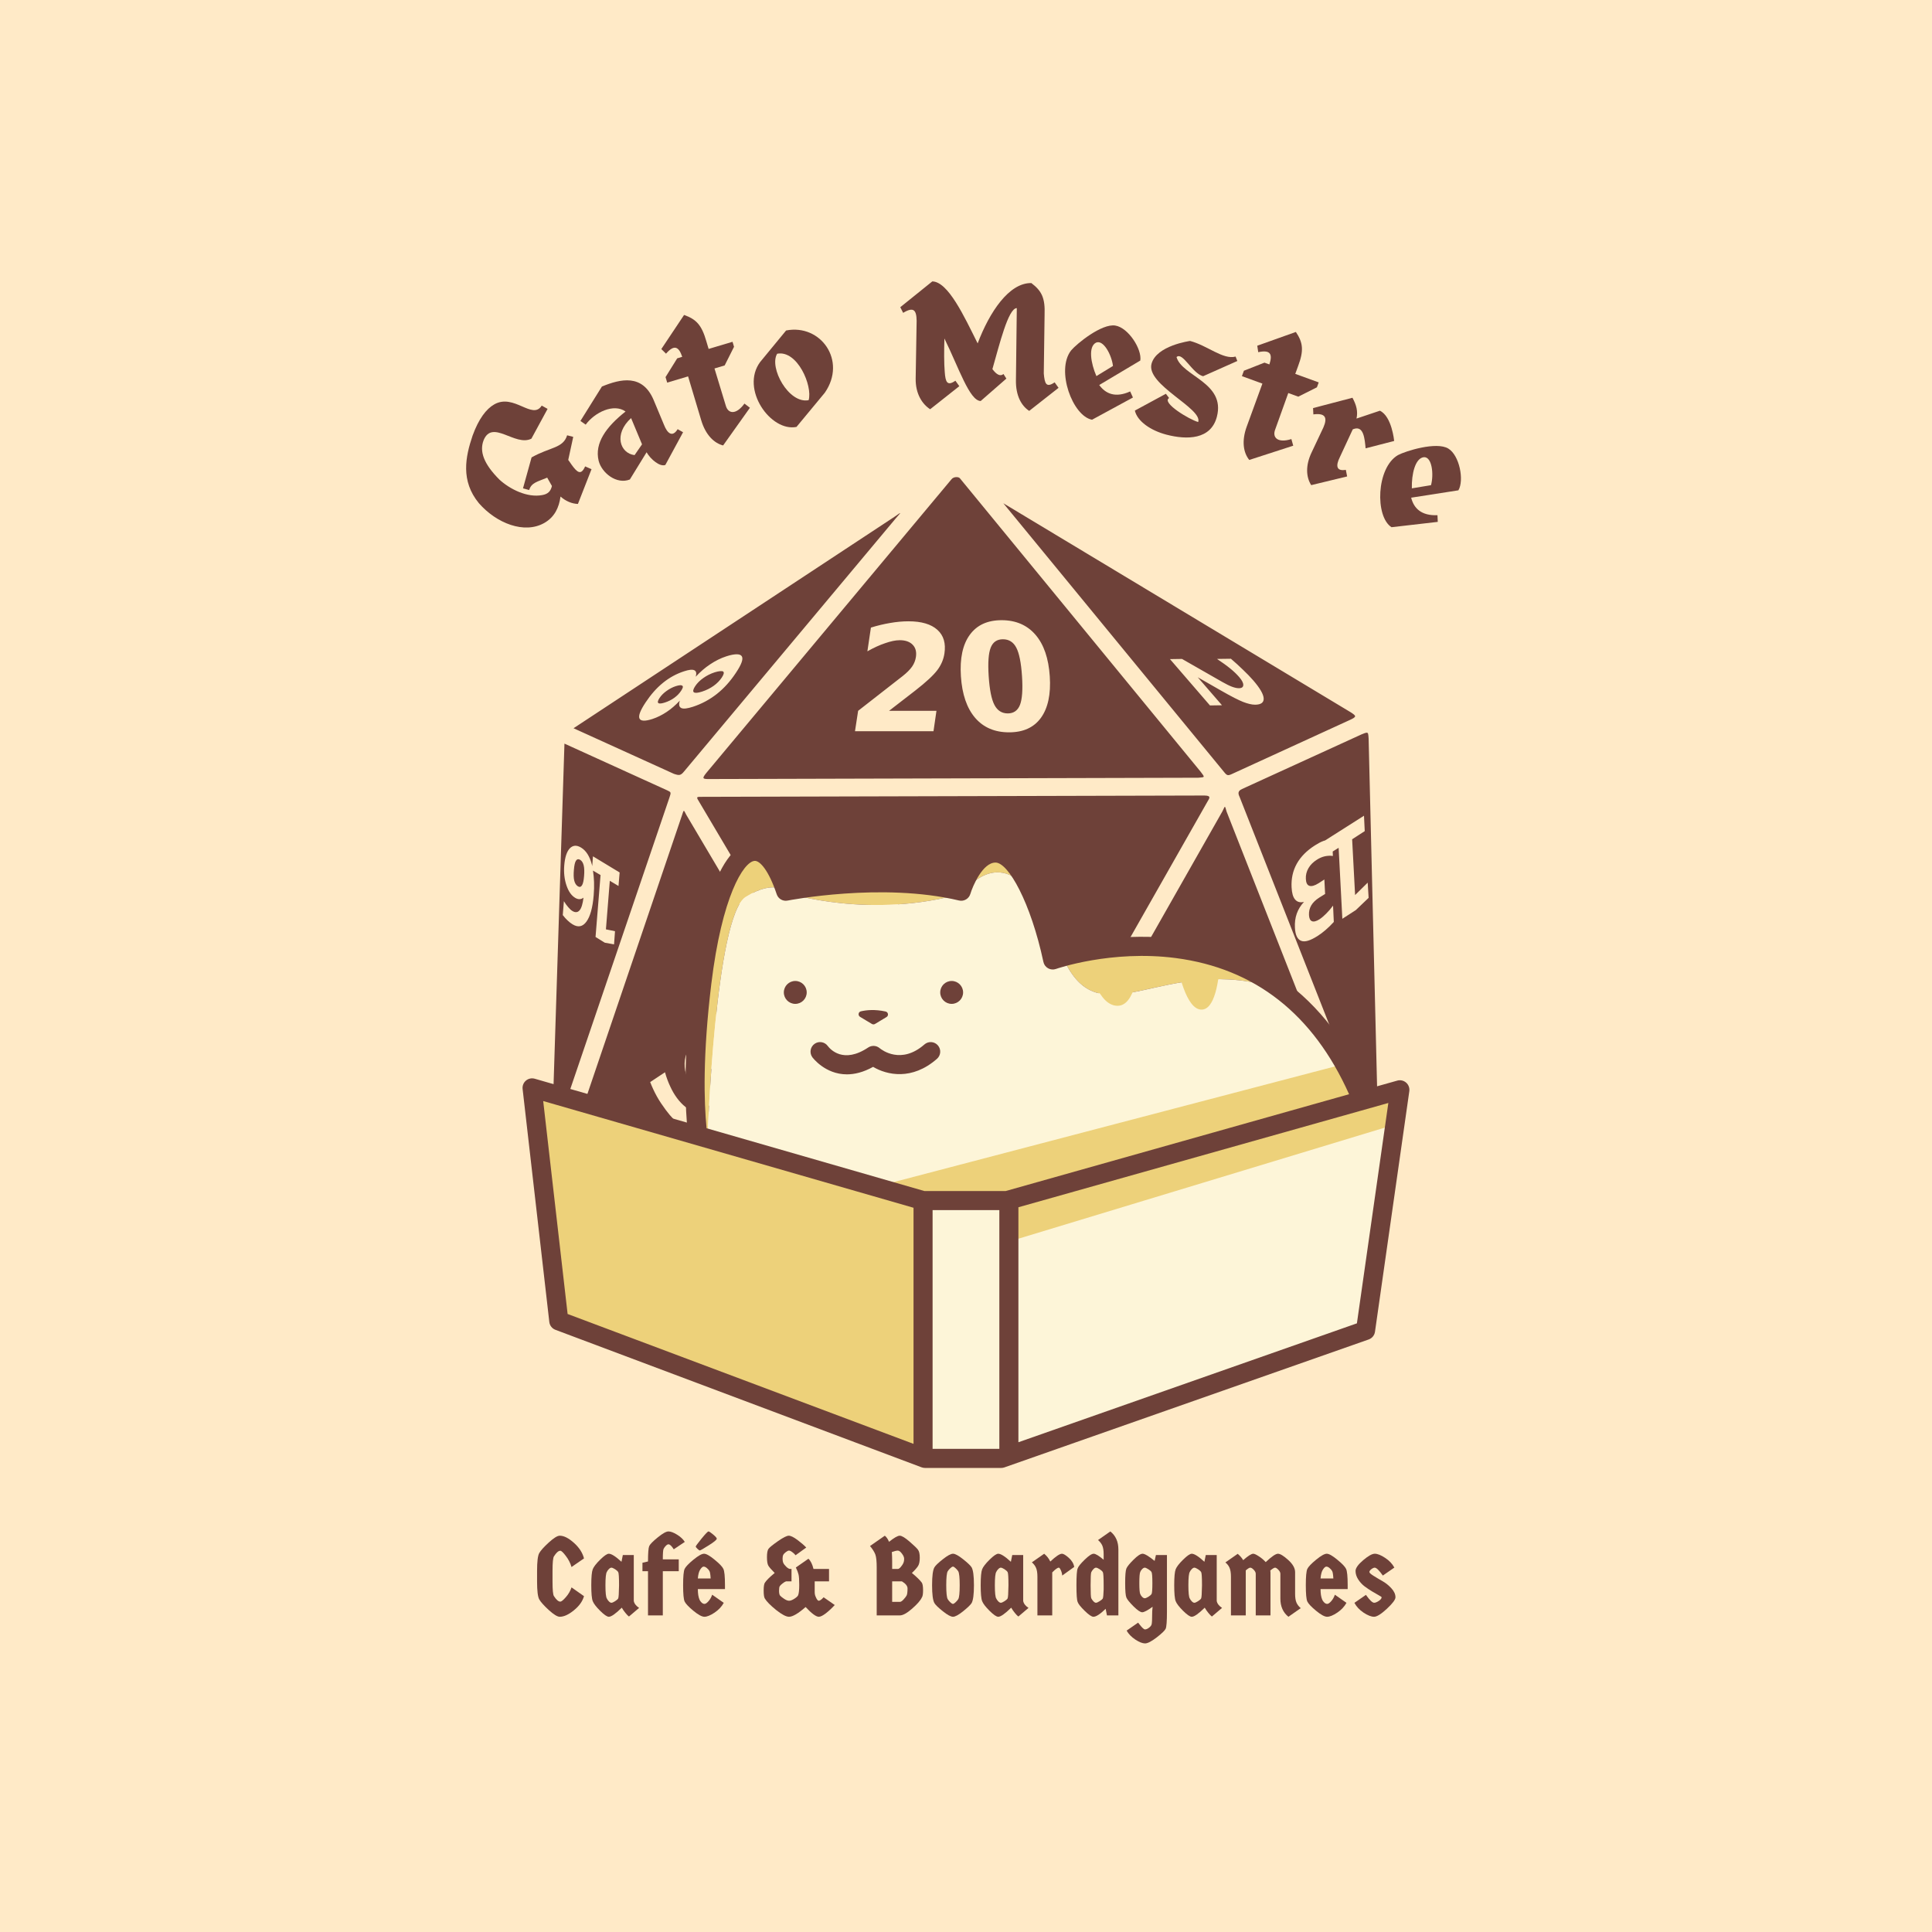 <svg xmlns="http://www.w3.org/2000/svg" xmlns:xlink="http://www.w3.org/1999/xlink" width="500" zoomAndPan="magnify" viewBox="0 0 375 375" height="500" preserveAspectRatio="xMidYMid meet" version="1.0"><defs><g/><clipPath id="e51a949cb5"><path d="M 107.078 92.578 L 267.578 92.578 L 267.578 277.828 L 107.078 277.828 Z M 107.078 92.578 " clip-rule="nonzero"/></clipPath><clipPath id="80e6712aa3"><path d="M 101.246 163 L 273.746 163 L 273.746 284.922 L 101.246 284.922 Z M 101.246 163 " clip-rule="nonzero"/></clipPath></defs><rect x="-37.5" width="450" fill="#ffffff" y="-37.5" height="450" fill-opacity="1"/><rect x="-37.5" width="450" fill="#ffffff" y="-37.5" height="450" fill-opacity="1"/><rect x="-37.5" width="450" fill="#ffeac7" y="-37.5" height="450" fill-opacity="1"/><g clip-path="url(#e51a949cb5)"><path fill="#6e4139" d="M 185.613 92.605 C 185.277 92.613 184.891 92.738 184.676 93.035 L 137.125 149.988 C 136.336 150.977 136.281 151.199 137.344 151.211 L 232.586 150.957 C 233.895 150.852 233.902 150.918 233.055 149.805 L 186.332 92.855 C 186.234 92.703 185.949 92.594 185.613 92.605 Z M 194.742 97.676 L 237.617 149.879 C 238.191 150.574 238.332 150.617 239.344 150.129 L 261.953 139.77 C 263.434 139.102 263.227 138.961 262.238 138.293 L 194.738 97.676 Z M 174.723 99.582 C 174.703 99.539 174.352 99.801 173.57 100.34 L 111.324 141.352 L 130.805 150.203 C 131.82 150.539 132.121 150.555 132.781 149.734 L 173.859 100.625 C 174.441 99.957 174.742 99.625 174.723 99.582 Z M 194.418 120.379 C 197.168 120.379 199.371 121.328 200.996 123.219 C 202.617 125.102 203.531 127.793 203.762 131.277 C 203.992 134.754 203.41 137.445 202.039 139.336 C 200.664 141.219 198.605 142.145 195.855 142.145 C 193.094 142.145 190.898 141.219 189.277 139.336 C 187.656 137.445 186.742 134.754 186.512 131.277 C 186.281 127.793 186.863 125.102 188.234 123.219 C 189.609 121.328 191.656 120.379 194.418 120.379 Z M 176.34 120.594 C 178.848 120.594 180.727 121.145 181.945 122.25 C 183.172 123.355 183.609 124.875 183.312 126.855 C 183.137 127.996 182.688 129.062 181.945 130.055 C 181.207 131.039 179.773 132.391 177.633 134.051 L 172.566 137.969 L 181.766 137.969 L 181.191 141.93 L 165.953 141.93 L 166.562 137.969 L 175.227 131.207 C 176.004 130.59 176.605 129.996 177.023 129.406 C 177.438 128.816 177.68 128.176 177.777 127.535 C 177.926 126.555 177.738 125.762 177.168 125.164 C 176.602 124.562 175.746 124.262 174.648 124.262 C 173.809 124.262 172.867 124.473 171.812 124.84 C 170.754 125.195 169.609 125.711 168.359 126.422 L 169.043 121.816 C 170.32 121.414 171.562 121.125 172.781 120.918 C 174.004 120.703 175.199 120.594 176.34 120.594 Z M 194.668 124.082 C 193.508 124.082 192.723 124.625 192.297 125.703 C 191.871 126.77 191.73 128.621 191.902 131.242 C 192.078 133.895 192.449 135.73 193.016 136.82 C 193.582 137.906 194.441 138.473 195.605 138.473 C 196.754 138.473 197.551 137.906 197.977 136.82 C 198.398 135.73 198.547 133.895 198.371 131.242 C 198.199 128.621 197.824 126.77 197.258 125.703 C 196.699 124.625 195.828 124.082 194.668 124.082 Z M 142.984 126.996 C 143.484 126.996 143.832 127.121 143.992 127.395 C 144.305 127.934 143.91 128.984 142.84 130.594 C 141.77 132.215 140.543 133.59 139.141 134.695 C 137.734 135.801 136.18 136.633 134.504 137.18 C 133.414 137.535 132.664 137.629 132.238 137.43 C 131.809 137.23 131.711 136.734 131.953 135.992 C 131.141 136.848 130.297 137.594 129.398 138.188 C 128.504 138.781 127.59 139.238 126.633 139.555 C 125.203 140.02 124.344 139.984 124.117 139.445 C 123.887 138.906 124.297 137.871 125.301 136.352 C 126.301 134.844 127.414 133.566 128.68 132.539 C 129.938 131.512 131.309 130.777 132.742 130.309 C 133.699 129.992 134.371 129.91 134.754 130.09 C 135.145 130.266 135.234 130.695 135.043 131.352 C 135.918 130.402 136.844 129.602 137.844 128.941 C 138.844 128.273 139.887 127.746 140.973 127.395 C 141.812 127.117 142.488 127 142.984 126.996 Z M 238.914 127.859 C 239.77 128.578 240.559 129.32 241.285 130.02 C 242.016 130.719 242.68 131.395 243.262 132.07 C 244.539 133.551 245.219 134.703 245.277 135.523 C 245.336 136.352 244.781 136.773 243.621 136.781 C 242.953 136.781 242.168 136.586 241.285 136.242 C 240.41 135.898 239.016 135.195 237.082 134.086 L 232.48 131.457 L 237.188 136.891 L 234.852 136.926 L 227.09 127.934 L 229.426 127.898 L 237.297 132.395 C 238.008 132.797 238.617 133.102 239.129 133.293 C 239.641 133.484 240.086 133.582 240.461 133.582 C 241.035 133.582 241.309 133.363 241.32 132.969 C 241.34 132.582 241.09 132.07 240.531 131.422 C 240.102 130.926 239.531 130.359 238.805 129.77 C 238.086 129.18 237.219 128.566 236.219 127.898 L 238.914 127.863 Z M 139.785 130.27 C 139.52 130.297 139.156 130.352 138.742 130.488 C 137.902 130.762 137.16 131.141 136.516 131.602 C 135.859 132.066 135.324 132.59 134.934 133.184 C 134.535 133.785 134.449 134.195 134.68 134.371 C 134.914 134.551 135.469 134.5 136.297 134.23 C 137.129 133.957 137.867 133.582 138.527 133.113 C 139.18 132.648 139.711 132.094 140.109 131.496 C 140.5 130.898 140.59 130.516 140.359 130.344 C 140.242 130.258 140.051 130.246 139.785 130.273 Z M 131.984 133.004 C 131.773 133.023 131.496 133.074 131.16 133.184 C 130.488 133.406 129.898 133.734 129.363 134.121 C 128.82 134.512 128.363 134.953 128.031 135.453 C 127.691 135.965 127.602 136.301 127.781 136.461 C 127.961 136.613 128.41 136.57 129.074 136.352 C 129.746 136.133 130.328 135.844 130.871 135.453 C 131.418 135.055 131.863 134.598 132.199 134.086 C 132.531 133.586 132.637 133.266 132.453 133.113 C 132.363 133.035 132.199 132.988 131.984 133.004 Z M 265.254 142.215 C 265.062 142.23 264.754 142.34 264.285 142.539 L 241.066 153.152 C 240.242 153.527 240.293 154.031 240.598 154.664 L 267.59 223.199 L 265.648 143.363 C 265.59 142.492 265.578 142.191 265.254 142.215 Z M 109.559 144.34 L 107.078 222.012 L 129.938 154.805 C 130.273 153.812 130.266 153.762 129.578 153.438 L 109.559 144.336 Z M 233.844 154.41 L 136.441 154.664 C 135.051 154.645 135.105 154.645 135.793 155.777 L 185.25 239.281 C 186.086 240.555 185.996 240.516 186.867 239.211 L 234.383 155.566 C 234.797 154.902 235.098 154.438 233.844 154.414 Z M 237.727 156.605 C 237.637 156.645 237.539 156.984 237.258 157.504 L 189.422 241.762 C 188.898 242.652 188.773 242.973 190.031 242.77 L 265.977 232.301 C 267.184 232.027 267.145 231.594 266.734 230.395 L 238.086 157.543 C 237.898 156.844 237.816 156.57 237.727 156.605 Z M 132.703 157.398 C 132.609 157.465 132.523 157.82 132.344 158.332 L 108.082 229.816 C 107.668 231.336 107.621 231.906 109.16 232.191 L 181.723 242.695 C 183.098 242.902 182.922 242.211 182.586 241.547 L 133.203 158.148 C 132.891 157.52 132.793 157.328 132.699 157.395 Z M 264.75 158.332 L 264.895 161.32 L 262.449 162.902 L 263.023 173.73 L 265.469 171.32 L 265.648 174.27 L 263.168 176.645 L 260.547 178.336 L 259.828 164.559 L 258.676 165.277 L 258.711 166.141 C 258.172 166.066 257.648 166.098 257.129 166.211 C 256.605 166.336 256.113 166.547 255.621 166.859 C 254.887 167.324 254.336 167.871 253.969 168.516 C 253.594 169.16 253.426 169.859 253.465 170.602 C 253.504 171.363 253.727 171.797 254.148 171.934 C 254.566 172.074 255.164 171.922 255.945 171.43 L 257.059 170.707 L 257.203 173.516 L 256.051 174.234 C 255.359 174.676 254.828 175.191 254.508 175.746 C 254.184 176.305 254.039 176.922 254.074 177.617 C 254.109 178.262 254.301 178.66 254.652 178.805 C 255 178.945 255.484 178.828 256.09 178.445 C 256.535 178.16 256.973 177.773 257.418 177.328 C 257.863 176.883 258.312 176.375 258.746 175.781 L 258.891 178.949 C 258.359 179.535 257.84 180.035 257.309 180.496 C 256.781 180.957 256.246 181.352 255.73 181.68 C 254.336 182.566 253.293 182.898 252.566 182.617 C 251.836 182.348 251.418 181.5 251.344 180.062 C 251.293 179.082 251.406 178.168 251.703 177.328 C 252 176.496 252.473 175.727 253.105 175.062 C 252.367 175.23 251.789 175.082 251.379 174.594 C 250.965 174.117 250.754 173.336 250.695 172.219 C 250.613 170.559 250.934 169.035 251.703 167.652 C 252.473 166.273 253.664 165.082 255.227 164.09 C 255.777 163.738 256.316 163.438 256.879 163.227 C 256.992 163.18 257.121 163.156 257.238 163.117 L 257.273 163.082 Z M 111.605 164.16 C 111.973 164.137 112.355 164.258 112.793 164.52 C 113.754 165.102 114.453 166.195 114.879 167.797 C 114.902 167.895 114.926 168.016 114.949 168.117 L 115.094 166.211 L 120.27 169.344 L 120.051 171.969 L 118.363 170.961 L 117.609 180.387 L 119.371 180.746 L 119.188 183.301 L 117.391 182.977 L 115.594 181.863 L 116.566 169.848 L 115.094 168.98 C 115.312 170.359 115.387 171.949 115.234 173.766 C 115.039 176.184 114.562 177.871 113.836 178.875 C 113.105 179.887 112.211 180.066 111.137 179.414 C 110.801 179.211 110.48 178.957 110.168 178.66 C 109.855 178.363 109.531 178.016 109.234 177.617 L 109.449 174.918 C 109.738 175.402 110.047 175.801 110.312 176.105 C 110.578 176.418 110.84 176.664 111.102 176.824 C 111.672 177.168 112.137 177.117 112.504 176.68 C 112.871 176.254 113.105 175.43 113.258 174.234 C 113.016 174.422 112.77 174.52 112.504 174.523 C 112.238 174.535 111.941 174.453 111.641 174.27 C 110.887 173.812 110.344 173.016 109.953 171.859 C 109.559 170.703 109.406 169.395 109.52 167.977 C 109.648 166.406 110.004 165.297 110.598 164.664 C 110.898 164.352 111.238 164.188 111.605 164.16 Z M 112.145 166.789 C 112.012 166.816 111.887 166.914 111.785 167.074 C 111.582 167.406 111.461 167.98 111.391 168.84 C 111.32 169.695 111.328 170.398 111.461 170.926 C 111.59 171.457 111.844 171.836 112.18 172.039 C 112.516 172.242 112.77 172.152 112.973 171.824 C 113.172 171.5 113.297 170.918 113.367 170.062 C 113.438 169.207 113.426 168.508 113.297 167.977 C 113.164 167.449 112.945 167.098 112.613 166.895 C 112.445 166.793 112.281 166.758 112.145 166.789 Z M 169.219 172.113 L 174.324 172.113 L 174.324 175.926 L 183.633 175.926 L 183.633 180.566 L 175.223 193.086 L 169.219 193.086 L 169.219 179.848 L 166.238 179.848 L 166.238 175.926 L 169.219 175.926 Z M 186.902 172.113 L 201.531 172.113 L 201.531 175.855 L 196.789 175.855 L 196.789 189.418 L 201.676 188.41 L 201.676 192.078 L 196.789 193.086 L 191.648 193.086 L 191.648 175.855 L 186.902 175.855 Z M 174.324 179.848 L 174.324 188.66 L 180.254 179.848 Z M 138.203 195.711 L 141.582 200.316 L 140 201.359 C 140.246 201.418 140.469 201.457 140.719 201.539 C 142.703 202.211 144.531 203.691 146.184 205.93 C 148.004 208.395 148.738 210.727 148.375 212.98 C 148 215.234 146.539 217.191 144.027 218.848 C 141.449 220.543 138.859 221.109 136.227 220.5 C 133.582 219.887 131.25 218.184 129.219 215.43 C 128.574 214.555 127.988 213.699 127.492 212.801 C 126.996 211.906 126.57 210.984 126.199 210.031 L 129.074 208.125 C 129.355 209.137 129.699 210.051 130.082 210.859 C 130.453 211.672 130.875 212.41 131.375 213.09 C 132.449 214.547 133.629 215.449 134.895 215.824 C 136.16 216.203 137.477 216.047 138.887 215.32 C 138.133 214.984 137.449 214.531 136.801 213.988 C 136.145 213.453 135.539 212.781 134.969 212.012 C 133.535 210.07 132.828 208.199 132.883 206.398 C 132.934 204.59 133.711 203.184 135.219 202.188 C 135.637 201.914 136.074 201.707 136.516 201.543 L 134.176 198.375 Z M 229.922 202.367 L 233.84 205.391 L 240.094 220.07 L 236.969 224.711 L 225.684 216.074 L 224.137 218.379 L 220.793 215.824 L 222.375 213.484 L 219.105 211.004 L 221.801 207.047 L 225.035 209.562 Z M 140.898 206.004 C 140.289 206.043 139.641 206.309 138.957 206.758 C 138.043 207.359 137.543 208.008 137.41 208.734 C 137.266 209.461 137.492 210.281 138.129 211.148 C 138.762 212.004 139.473 212.492 140.25 212.621 C 141.016 212.746 141.855 212.504 142.766 211.902 C 143.676 211.301 144.199 210.648 144.348 209.922 C 144.48 209.191 144.262 208.367 143.629 207.512 C 142.988 206.648 142.273 206.164 141.508 206.039 C 141.312 206.008 141.102 205.988 140.898 206.004 Z M 231.469 207.551 L 228.375 212.117 L 235.852 217.875 Z M 113.832 236.367 L 185.031 276.805 C 185.953 277.363 186.172 277.16 186.039 276.191 L 184.531 247.844 C 184.488 246.93 184.363 246.555 183.414 246.406 L 113.836 236.367 Z M 261.047 236.438 L 188.766 246.441 C 187.809 246.582 187.984 247.051 187.973 247.734 L 189.52 276.59 C 189.598 277.465 189.574 277.777 190.633 277.234 Z M 215.793 248.887 L 221.078 254.75 L 225.211 252.305 L 226.359 253.598 L 215.508 260.039 L 213.746 261.082 L 202.891 267.523 L 201.742 266.262 L 205.875 263.816 L 201.668 259.211 L 197.789 262.055 L 196.637 260.793 L 200.52 257.988 L 204.941 255.363 L 210.258 261.227 L 212.598 259.824 L 214.355 258.781 L 216.691 257.375 L 212.523 252.77 L 208.605 255.613 L 207.492 254.355 L 211.375 251.512 Z M 168.281 249.75 C 169.68 249.812 170.941 250.297 172.125 251.188 C 173.441 252.18 173.996 253.246 173.777 254.426 C 173.559 255.605 172.586 256.785 170.867 257.953 C 169.848 258.645 168.793 259.117 167.742 259.426 L 168.961 260.363 L 166.195 262.234 L 163.75 260.398 L 164.648 259.785 C 163.117 259.688 161.738 259.184 160.48 258.238 C 160.008 257.883 159.578 257.539 159.223 257.16 C 158.863 256.785 158.555 256.387 158.289 255.973 L 160.266 254.641 C 160.473 255.094 160.711 255.473 160.984 255.828 C 161.262 256.184 161.586 256.523 161.953 256.801 C 162.73 257.383 163.586 257.684 164.469 257.699 C 165.359 257.715 166.266 257.422 167.238 256.871 C 166.691 256.805 166.195 256.691 165.727 256.512 C 165.262 256.332 164.84 256.098 164.434 255.793 C 163.402 255.016 162.891 254.148 162.891 253.238 C 162.898 252.332 163.43 251.535 164.469 250.828 C 165.621 250.047 166.887 249.691 168.281 249.75 Z M 168.891 251.906 C 168.348 251.949 167.785 252.172 167.164 252.59 C 166.539 253.016 166.172 253.43 166.086 253.816 C 166.008 254.199 166.207 254.551 166.664 254.895 C 167.117 255.234 167.598 255.398 168.137 255.363 C 168.68 255.32 169.273 255.066 169.898 254.641 C 170.516 254.223 170.855 253.84 170.941 253.453 C 171.023 253.07 170.855 252.684 170.402 252.34 C 169.945 251.996 169.434 251.867 168.891 251.906 Z M 168.891 251.906 " fill-opacity="1" fill-rule="nonzero"/></g><path fill="#edd17a" d="M 271.711 211.531 L 265.047 258.234 L 194.344 283.066 L 179.535 283.066 L 108.461 256.383 L 103.277 211.16 L 179.168 233.031 L 195.457 233.031 Z M 137.332 220.801 C 137.332 220.801 138.812 177.801 144.738 174.098 C 150.664 170.391 152.883 173.355 152.883 173.355 C 152.883 173.355 169.172 178.543 186.941 173.355 C 186.941 173.355 193.215 164.176 200.309 173.516 C 198.211 168.828 195.723 165.57 193.234 165.57 C 188.793 165.57 186.574 172.984 186.574 172.984 C 171.027 169.281 152.516 172.984 152.516 172.984 C 147.332 157.414 139.184 166.309 136.223 190.773 C 134.754 202.898 134.742 211.375 135.102 216.848 Z M 248.492 192.043 C 232.254 179.957 212.418 184.043 206.258 185.746 C 213.602 202.328 225.754 184.426 248.492 192.043 Z M 248.492 192.043 " fill-opacity="1" fill-rule="nonzero"/><path fill="#fdf5d8" d="M 271.711 211.531 L 265.047 258.234 L 194.344 283.066 L 179.535 283.066 L 179.535 233.031 L 179.164 233.031 L 135.43 220.426 C 135.309 219.422 135.195 218.227 135.105 216.852 L 137.332 220.801 C 137.332 220.801 138.812 177.801 144.738 174.098 C 150.664 170.391 152.883 173.355 152.883 173.355 C 152.883 173.355 169.172 178.543 186.941 173.355 C 186.941 173.355 193.215 164.176 200.309 173.516 C 201.957 177.195 203.363 181.762 204.34 186.328 C 204.34 186.328 205.027 186.082 206.258 185.746 C 213.602 202.324 225.746 184.441 248.465 192.035 C 254.594 196.594 260.215 203.441 264.395 213.598 L 195.457 233.031 Z M 271.711 211.531 " fill-opacity="1" fill-rule="nonzero"/><path fill="#edd17a" d="M 210.715 184.719 C 213.578 184.184 217.242 183.715 221.344 183.688 C 221.137 188.504 220.25 195.223 216.922 195.223 C 213.281 195.223 211.473 188.637 210.715 184.719 Z M 233.215 195.965 C 235.762 195.965 236.605 190.602 236.859 186.023 C 233.816 185.02 230.785 184.398 227.867 184.055 C 228.645 188.883 230.289 195.965 233.215 195.965 Z M 264.344 213.5 C 263.297 210.973 262.168 208.641 260.957 206.508 L 172.977 229.57 L 172.703 231.172 L 179.168 233.031 L 195.457 233.031 L 258.875 215.152 L 197.188 233.789 L 196.754 240.711 L 270.973 218.207 L 272.082 211.16 Z M 264.344 213.5 " fill-opacity="1" fill-rule="nonzero"/><g clip-path="url(#80e6712aa3)"><path fill="#6e4139" d="M 272.93 210.137 C 272.461 209.727 271.812 209.574 271.211 209.746 L 265.445 211.371 C 256.098 190.125 240.371 183.773 228.539 182.262 C 218.344 180.961 209.504 182.906 205.695 183.969 C 204.234 177.969 200.043 163.715 193.23 163.715 C 188.926 163.715 186.445 168.254 185.383 170.82 C 172.504 168.172 158.402 170.098 153.727 170.879 C 151.703 165.609 149.129 163.094 146.07 163.406 C 138.395 164.18 135.344 182.648 134.387 190.551 C 132.82 203.48 132.887 212.332 133.32 217.891 L 103.789 209.379 C 103.195 209.211 102.555 209.344 102.082 209.746 C 101.609 210.148 101.367 210.758 101.438 211.375 L 106.621 256.594 C 106.699 257.285 107.16 257.875 107.812 258.117 L 178.887 284.809 C 179.094 284.883 179.316 284.926 179.539 284.926 L 194.344 284.926 C 194.555 284.926 194.762 284.891 194.957 284.82 L 265.664 259.988 C 266.316 259.758 266.785 259.184 266.883 258.5 L 273.547 211.797 C 273.633 211.172 273.402 210.551 272.93 210.137 Z M 138.062 190.996 C 140.117 173.996 144.297 167.312 146.441 167.098 C 147.48 166.988 149.219 168.957 150.758 173.57 C 151.051 174.457 151.957 174.984 152.875 174.801 C 153.059 174.766 171.16 171.215 186.141 174.785 C 187.094 175.012 188.059 174.457 188.34 173.52 C 188.82 171.938 190.746 167.422 193.23 167.422 C 195.727 167.422 200.059 175.172 202.527 186.715 C 202.637 187.238 202.969 187.684 203.434 187.945 C 203.902 188.207 204.453 188.25 204.957 188.074 C 205.062 188.035 215.719 184.328 228.203 185.957 C 243.594 187.969 254.902 196.855 261.855 212.387 L 195.199 231.18 L 179.426 231.18 L 137.145 218.992 C 136.641 213.867 136.387 204.836 138.062 190.996 Z M 181.016 234.883 L 193.973 234.883 L 193.973 281.219 L 181.016 281.219 Z M 105.434 213.711 L 177.316 234.426 L 177.316 280.254 L 110.172 255.043 Z M 263.375 256.859 L 197.672 279.938 L 197.672 234.328 L 269.477 214.086 Z M 156.582 192.629 C 156.582 193.855 155.59 194.852 154.363 194.852 C 153.137 194.852 152.141 193.855 152.141 192.629 C 152.141 191.402 153.137 190.406 154.363 190.406 C 155.59 190.406 156.582 191.398 156.582 192.629 Z M 182.496 192.629 C 182.496 191.402 183.492 190.406 184.719 190.406 C 185.941 190.406 186.938 191.402 186.938 192.629 C 186.938 193.855 185.941 194.852 184.719 194.852 C 183.492 194.852 182.496 193.855 182.496 192.629 Z M 167.098 196.297 C 168.148 196.051 169.809 195.875 171.887 196.332 C 172.41 196.445 172.531 197.133 172.074 197.406 L 169.84 198.75 C 169.656 198.859 169.422 198.859 169.238 198.75 L 166.934 197.367 C 166.488 197.094 166.59 196.41 167.098 196.297 Z M 181.867 205.516 C 177.023 209.762 172.152 208.668 169.469 207.078 C 167.566 208.137 165.863 208.531 164.383 208.531 C 160.113 208.531 157.699 205.242 157.668 205.199 C 157.074 204.363 157.27 203.207 158.102 202.613 C 158.926 202.02 160.074 202.207 160.672 203.031 C 161.141 203.648 163.68 206.551 168.516 203.32 C 169.207 202.859 170.117 202.914 170.746 203.453 C 171.152 203.789 174.906 206.688 179.43 202.727 C 180.199 202.055 181.367 202.129 182.039 202.902 C 182.711 203.668 182.637 204.84 181.867 205.516 Z M 181.867 205.516 " fill-opacity="1" fill-rule="nonzero"/></g><g fill="#6e4139" fill-opacity="1"><g transform="translate(97.174, 106.3)"><g><path d="M 13.727 -16.164 C 13.609 -16.371 13.352 -16.691 13.121 -17.027 L 14.09 -21.504 L 12.906 -21.809 C 12.129 -19.266 9.598 -19.547 6.004 -17.516 L 4.34 -11.516 L 5.539 -11.184 C 5.965 -12.629 7.152 -12.797 9.039 -13.59 L 9.754 -12.324 L 9.953 -11.969 C 9.719 -10.941 9.172 -10.398 8.074 -10.207 C 5.16 -9.648 1.785 -11.355 -0.234 -13.207 C -3.289 -16.266 -4.137 -18.664 -3.309 -20.844 C -1.613 -24.992 2.82 -19.562 5.969 -21.152 L 9.113 -26.938 L 7.973 -27.574 C 6.18 -24.695 2.605 -29.984 -1.227 -27.816 C -2.789 -26.934 -4.266 -25.008 -5.449 -21.734 C -6.832 -17.645 -7.805 -12.973 -4.215 -8.621 C -0.801 -4.719 4.598 -2.602 8.457 -4.785 C 10.492 -5.934 11.336 -7.812 11.621 -9.918 C 12.699 -8.973 13.891 -8.52 15 -8.484 L 17.641 -15.23 L 16.398 -15.773 C 15.598 -13.957 14.855 -14.586 13.727 -16.164 Z M 13.727 -16.164 "/></g></g></g><g fill="#6e4139" fill-opacity="1"><g transform="translate(117.649, 94.956)"><g><path d="M 13.883 -11.652 C 12.848 -9.984 11.867 -10.863 11.23 -12.504 L 9.195 -17.379 C 7.035 -22.383 2.852 -21.438 -0.816 -19.934 L -4.988 -13.25 L -3.965 -12.535 C -2.207 -14.938 1.492 -16.711 3.77 -15.082 C 0.043 -12.129 -2.289 -8.977 -1.453 -5.516 C -0.855 -3.16 2.023 -0.867 4.605 -1.887 L 7.855 -7.172 C 8.645 -5.773 10.465 -4.289 11.496 -4.711 L 14.934 -11.059 Z M 5.52 -6.617 C 2.707 -6.965 1.406 -10.676 4.844 -13.805 L 6.969 -8.711 Z M 5.52 -6.617 "/></g></g></g><g fill="#6e4139" fill-opacity="1"><g transform="translate(134.13, 88.325)"><g><path d="M 8.344 -21.012 L 8.055 -21.984 L 3.414 -20.598 L 2.969 -22.09 C 2.062 -25.246 1.023 -26.348 -1.348 -27.195 L -5.766 -20.574 L -4.859 -19.676 C -3.281 -21.492 -2.387 -21.09 -1.711 -19.066 L -2.684 -18.773 L -4.949 -15.129 L -4.629 -14.059 L -0.574 -15.27 L 1.969 -6.773 C 2.84 -3.852 4.508 -2.301 6.227 -1.863 L 11.426 -9.176 L 10.367 -9.992 C 8.77 -7.781 7.199 -7.949 6.738 -9.613 L 4.551 -16.805 L 6.527 -17.395 Z M 8.344 -21.012 "/></g></g></g><g fill="#6e4139" fill-opacity="1"><g transform="translate(147.72, 84.212)"><g><path d="M 4.863 -20.066 L -0.18 -13.938 C -4.051 -8.691 1.867 -0.332 6.879 -1.348 L 12.371 -7.98 C 16.703 -14.215 11.574 -21.383 4.863 -20.066 Z M 9.238 -6.539 C 5.352 -5.777 1.508 -12.887 3.125 -15.551 C 7.047 -16.32 10.039 -9.316 9.238 -6.539 Z M 9.238 -6.539 "/></g></g></g><g fill="#6e4139" fill-opacity="1"><g transform="translate(164.832, 81.032)"><g/></g></g><g fill="#6e4139" fill-opacity="1"><g transform="translate(175.227, 79.344)"><g><path d="M 29.477 -5.129 C 27.832 -4.004 27.543 -4.887 27.371 -6.855 L 27.527 -18.262 C 27.652 -21.512 26.965 -22.879 24.957 -24.402 C 20.625 -24.473 16.84 -18.781 14.535 -12.691 C 11.914 -17.949 8.809 -24.672 5.73 -24.723 L -0.484 -19.715 L 0.074 -18.621 C 2.094 -19.84 2.656 -19.188 2.691 -17.09 L 2.504 -5.883 C 2.453 -2.871 3.809 -0.883 5.316 0.09 L 10.977 -4.387 L 10.215 -5.449 C 8.605 -4.324 8.281 -5.211 8.145 -7.176 C 8.004 -8.84 8.012 -11.242 8.082 -13.645 C 10.867 -7.977 12.961 -1.543 15.125 -1.508 L 20.109 -5.859 L 19.547 -6.75 C 18.93 -6.219 18.191 -6.637 17.398 -7.699 C 18.762 -12.449 20.473 -19.531 22.133 -19.539 L 21.965 -5.559 C 21.914 -2.547 23.035 -0.562 24.543 0.41 L 30.238 -4.066 Z M 29.477 -5.129 "/></g></g></g><g fill="#6e4139" fill-opacity="1"><g transform="translate(204.707, 80.336)"><g><path d="M 8.652 -5.605 L 16.625 -10.355 C 16.969 -12.562 14.301 -16.75 11.758 -17.148 C 9.117 -17.559 4.285 -13.621 3.191 -12.316 C 0.191 -8.469 3.496 0.441 7.258 1.133 L 15.195 -3.18 L 14.66 -4.359 C 11.785 -3.059 9.895 -3.902 8.652 -5.605 Z M 8.02 -13.824 C 9.457 -14.492 11.07 -11.43 11.32 -9.301 L 8.102 -7.336 C 7.02 -9.836 6.488 -13.035 8.02 -13.824 Z M 8.02 -13.824 "/></g></g></g><g fill="#6e4139" fill-opacity="1"><g transform="translate(220.311, 82.78)"><g><path d="M 8.051 -13.473 C 9.246 -14.562 11.078 -10.309 13.207 -9.754 L 19.852 -12.711 L 19.516 -13.57 C 17.105 -12.902 14.027 -15.73 10.684 -16.602 C 10.684 -16.602 4.125 -15.719 3.195 -12.148 C 2.137 -8.086 13.156 -3.504 12.258 -0.867 C 10.59 -1.305 5.055 -4.633 6.613 -5.52 L 5.988 -6.348 L -0.035 -3.086 C 0.438 -1.004 3.047 0.793 6.094 1.586 C 10.09 2.625 14.723 2.57 15.883 -1.887 C 17.613 -8.535 9.109 -9.734 8.051 -13.473 Z M 8.051 -13.473 "/></g></g></g><g fill="#6e4139" fill-opacity="1"><g transform="translate(236.371, 87.048)"><g><path d="M 19.242 -11.871 L 19.59 -12.824 L 15.039 -14.48 L 15.574 -15.945 C 16.73 -19.02 16.559 -20.523 15.156 -22.617 L 7.664 -19.945 L 7.852 -18.688 C 10.203 -19.199 10.68 -18.34 10.016 -16.312 L 9.059 -16.66 L 5.066 -15.09 L 4.684 -14.039 L 8.66 -12.59 L 5.621 -4.258 C 4.578 -1.395 4.988 0.844 6.109 2.227 L 14.645 -0.539 L 14.285 -1.824 C 11.68 -1.004 10.52 -2.078 11.145 -3.688 L 13.684 -10.762 L 15.625 -10.055 Z M 19.242 -11.871 "/></g></g></g><g fill="#6e4139" fill-opacity="1"><g transform="translate(249.759, 91.923)"><g><path d="M 15.305 -4.902 L 20.848 -6.332 C 20.848 -6.332 20.406 -11.105 18.078 -12.203 L 13.539 -10.68 C 13.84 -12.109 13.527 -13.27 12.754 -14.719 L 5.105 -12.715 L 5.164 -11.488 C 7.52 -11.801 7.934 -10.855 7.113 -8.961 L 4.859 -4.184 C 3.57 -1.535 3.773 0.734 4.746 2.242 L 11.719 0.555 L 11.465 -0.727 C 9.547 -0.398 9.52 -1.609 10.289 -3.156 L 12.598 -8.129 L 12.816 -8.59 L 13.086 -8.684 C 14.934 -9.273 15.129 -6.746 15.305 -4.902 Z M 15.305 -4.902 "/></g></g></g><g fill="#6e4139" fill-opacity="1"><g transform="translate(263.785, 98.569)"><g><path d="M 10.121 -1.969 L 19.289 -3.398 C 20.434 -5.32 19.52 -10.199 17.309 -11.516 C 15.012 -12.887 9.062 -11.035 7.559 -10.234 C 3.34 -7.785 3.078 1.715 6.309 3.762 L 15.285 2.727 L 15.227 1.43 C 12.074 1.562 10.637 0.074 10.121 -1.969 Z M 12.602 -9.832 C 14.184 -9.91 14.539 -6.469 13.973 -4.398 L 10.254 -3.781 C 10.184 -6.504 10.887 -9.668 12.602 -9.832 Z M 12.602 -9.832 "/></g></g></g><g fill="#6e4139" fill-opacity="1"><g transform="translate(103.698, 313.548)"><g><path d="M 0.547 -6.578 L 0.547 -8.625 C 0.547 -10.438 0.688 -11.594 0.969 -12.094 C 1.258 -12.602 1.879 -13.289 2.828 -14.156 C 3.785 -15.031 4.492 -15.469 4.953 -15.469 C 5.754 -15.469 6.664 -15.008 7.688 -14.094 C 8.719 -13.176 9.375 -12.164 9.656 -11.062 L 7.234 -9.391 C 7.004 -10.172 6.633 -10.891 6.125 -11.547 C 5.625 -12.211 5.27 -12.547 5.062 -12.547 C 4.695 -12.547 4.285 -12.188 3.828 -11.469 C 3.641 -11.195 3.547 -10.25 3.547 -8.625 L 3.547 -6.578 C 3.547 -4.922 3.641 -3.973 3.828 -3.734 C 4.285 -3.023 4.695 -2.672 5.062 -2.672 C 5.27 -2.672 5.625 -2.957 6.125 -3.531 C 6.633 -4.102 7.004 -4.738 7.234 -5.438 L 9.656 -3.734 C 9.375 -2.734 8.719 -1.816 7.688 -0.984 C 6.664 -0.148 5.754 0.266 4.953 0.266 C 4.492 0.266 3.785 -0.164 2.828 -1.031 C 1.879 -1.906 1.258 -2.598 0.969 -3.109 C 0.688 -3.617 0.547 -4.773 0.547 -6.578 Z M 0.547 -6.578 "/></g></g></g><g fill="#6e4139" fill-opacity="1"><g transform="translate(114.111, 313.548)"><g><path d="M 8.906 -11.719 L 8.906 -2.797 C 9 -2.297 9.344 -1.848 9.938 -1.453 L 7.969 0.219 C 7.781 0.082 7.551 -0.148 7.281 -0.484 C 7.008 -0.816 6.773 -1.156 6.578 -1.5 C 5.379 -0.32 4.539 0.266 4.062 0.266 C 3.719 0.266 3.156 -0.117 2.375 -0.891 C 1.602 -1.66 1.125 -2.285 0.938 -2.766 C 0.75 -3.242 0.656 -4.273 0.656 -5.859 C 0.656 -7.441 0.75 -8.473 0.938 -8.953 C 1.125 -9.43 1.602 -10.051 2.375 -10.812 C 3.156 -11.582 3.719 -11.969 4.062 -11.969 C 4.57 -11.969 5.391 -11.445 6.516 -10.406 L 6.781 -11.719 Z M 5.891 -8.391 C 5.785 -8.578 5.578 -8.77 5.266 -8.969 C 4.953 -9.164 4.719 -9.266 4.562 -9.266 C 4.406 -9.266 4.234 -9.164 4.047 -8.969 C 3.867 -8.781 3.75 -8.609 3.688 -8.453 C 3.5 -8.191 3.406 -7.328 3.406 -5.859 C 3.406 -4.391 3.5 -3.523 3.688 -3.266 C 3.75 -3.117 3.867 -2.945 4.047 -2.75 C 4.234 -2.551 4.406 -2.453 4.562 -2.453 C 4.719 -2.453 4.953 -2.551 5.266 -2.75 C 5.578 -2.945 5.781 -3.125 5.875 -3.281 C 5.969 -3.438 6.023 -4.285 6.047 -5.828 C 6.047 -7.359 5.992 -8.211 5.891 -8.391 Z M 5.891 -8.391 "/></g></g></g><g fill="#6e4139" fill-opacity="1"><g transform="translate(124.371, 313.548)"><g><path d="M 0.328 -8.578 L 0.328 -10.219 L 1.406 -10.469 C 1.406 -12.094 1.484 -13.086 1.641 -13.453 C 1.805 -13.816 2.359 -14.379 3.297 -15.141 C 4.242 -15.91 4.938 -16.297 5.375 -16.297 C 5.82 -16.297 6.379 -16.086 7.047 -15.672 C 7.711 -15.266 8.211 -14.797 8.547 -14.266 L 6.406 -12.828 C 6 -13.473 5.656 -13.797 5.375 -13.797 C 5.227 -13.797 5.062 -13.703 4.875 -13.516 C 4.688 -13.328 4.539 -13.129 4.438 -12.922 C 4.332 -12.723 4.281 -12.039 4.281 -10.875 L 7.375 -10.875 L 7.375 -8.578 L 4.281 -8.578 L 4.281 0 L 1.406 0 L 1.406 -8.578 Z M 0.328 -8.578 "/></g></g></g><g fill="#6e4139" fill-opacity="1"><g transform="translate(131.936, 313.548)"><g><path d="M 8.781 -5.891 L 8.781 -5.109 L 3.516 -5.109 C 3.516 -4.234 3.625 -3.547 3.844 -3.047 C 3.914 -2.867 4.047 -2.688 4.234 -2.5 C 4.422 -2.32 4.613 -2.234 4.812 -2.234 C 5.02 -2.234 5.273 -2.406 5.578 -2.75 C 5.891 -3.102 6.129 -3.523 6.297 -4.016 L 8.547 -2.438 C 8.148 -1.707 7.551 -1.07 6.75 -0.531 C 5.945 0 5.297 0.266 4.797 0.266 C 4.305 0.266 3.594 -0.117 2.656 -0.891 C 1.727 -1.66 1.16 -2.258 0.953 -2.688 C 0.754 -3.113 0.656 -4.172 0.656 -5.859 C 0.656 -7.547 0.754 -8.602 0.953 -9.031 C 1.16 -9.457 1.727 -10.051 2.656 -10.812 C 3.594 -11.582 4.281 -11.969 4.719 -11.969 C 5.156 -11.969 5.836 -11.582 6.766 -10.812 C 7.703 -10.051 8.27 -9.457 8.469 -9.031 C 8.676 -8.602 8.781 -7.555 8.781 -5.891 Z M 5.766 -8.609 C 5.66 -8.805 5.492 -9 5.266 -9.188 C 5.047 -9.375 4.836 -9.469 4.641 -9.469 C 4.441 -9.469 4.219 -9.273 3.969 -8.891 C 3.727 -8.516 3.578 -7.941 3.516 -7.172 L 6 -7.172 C 5.957 -7.941 5.879 -8.422 5.766 -8.609 Z M 7.188 -14.891 C 7.188 -14.68 6.664 -14.25 5.625 -13.594 C 4.582 -12.938 4.008 -12.609 3.906 -12.609 C 3.812 -12.609 3.656 -12.711 3.438 -12.922 C 3.219 -13.129 3.109 -13.281 3.109 -13.375 C 3.109 -13.469 3.484 -13.977 4.234 -14.906 C 4.992 -15.832 5.441 -16.297 5.578 -16.297 C 5.711 -16.297 6.016 -16.098 6.484 -15.703 C 6.953 -15.305 7.188 -15.035 7.188 -14.891 Z M 7.188 -14.891 "/></g></g></g><g fill="#6e4139" fill-opacity="1"><g transform="translate(141.588, 313.548)"><g/></g></g><g fill="#6e4139" fill-opacity="1"><g transform="translate(147.023, 313.548)"><g><path d="M 6.609 -9.016 L 6.609 -6.609 L 5.547 -6.609 C 5.359 -6.547 5.133 -6.41 4.875 -6.203 C 4.613 -6.004 4.43 -5.828 4.328 -5.672 C 4.234 -5.516 4.188 -5.211 4.188 -4.766 C 4.188 -4.328 4.254 -4.02 4.391 -3.844 C 4.535 -3.676 4.797 -3.469 5.172 -3.219 C 5.547 -2.969 5.867 -2.844 6.141 -2.844 C 6.41 -2.844 6.742 -2.969 7.141 -3.219 C 7.535 -3.469 7.785 -3.695 7.891 -3.906 C 8.035 -4.258 8.109 -4.93 8.109 -5.922 C 8.109 -6.91 8.062 -7.586 7.969 -7.953 C 7.883 -8.328 7.711 -8.773 7.453 -9.297 L 9.891 -11 C 10.328 -10.594 10.656 -9.93 10.875 -9.016 L 13.891 -9.016 L 13.891 -6.609 L 11.109 -6.609 L 11.109 -4.547 C 11.109 -4.211 11.164 -3.914 11.281 -3.656 C 11.5 -3.113 11.707 -2.844 11.906 -2.844 C 12.113 -2.844 12.426 -3.066 12.844 -3.516 L 15 -2.016 C 14.457 -1.422 13.891 -0.891 13.297 -0.422 C 12.703 0.035 12.238 0.266 11.906 0.266 C 11.375 0.266 10.52 -0.363 9.344 -1.625 C 7.906 -0.363 6.832 0.266 6.125 0.266 C 5.562 0.266 4.723 -0.176 3.609 -1.062 C 2.504 -1.957 1.781 -2.691 1.438 -3.266 C 1.281 -3.504 1.203 -4.02 1.203 -4.812 C 1.203 -5.602 1.281 -6.113 1.438 -6.344 C 1.75 -6.82 2.383 -7.453 3.344 -8.234 C 2.707 -8.867 2.297 -9.344 2.109 -9.656 C 1.93 -9.969 1.844 -10.52 1.844 -11.312 C 1.844 -12.102 1.941 -12.641 2.141 -12.922 C 2.348 -13.203 2.957 -13.695 3.969 -14.406 C 4.988 -15.113 5.691 -15.469 6.078 -15.469 C 6.461 -15.469 7.02 -15.195 7.75 -14.656 C 8.477 -14.113 9.051 -13.617 9.469 -13.172 L 7.391 -11.672 C 7.273 -11.848 7.078 -12.039 6.797 -12.25 C 6.516 -12.469 6.289 -12.578 6.125 -12.578 C 5.957 -12.578 5.75 -12.477 5.5 -12.281 C 5.25 -12.094 5.082 -11.91 5 -11.734 C 4.914 -11.555 4.875 -11.305 4.875 -10.984 C 4.875 -10.672 4.922 -10.406 5.016 -10.188 C 5.109 -9.977 5.301 -9.727 5.594 -9.438 C 5.895 -9.156 6.145 -9.016 6.344 -9.016 Z M 6.609 -9.016 "/></g></g></g><g fill="#6e4139" fill-opacity="1"><g transform="translate(163.218, 313.548)"><g/></g></g><g fill="#6e4139" fill-opacity="1"><g transform="translate(168.652, 313.548)"><g><path d="M 3.906 -14.281 C 4.895 -15.07 5.586 -15.469 5.984 -15.469 C 6.379 -15.469 7.016 -15.086 7.891 -14.328 C 8.773 -13.566 9.328 -13.031 9.547 -12.719 C 9.766 -12.414 9.875 -11.906 9.875 -11.188 C 9.875 -10.477 9.766 -9.945 9.547 -9.594 C 9.328 -9.238 8.926 -8.785 8.344 -8.234 C 9.258 -7.484 9.906 -6.852 10.281 -6.344 C 10.438 -6.082 10.516 -5.594 10.516 -4.875 C 10.516 -4.156 10.438 -3.691 10.281 -3.484 C 10.02 -2.91 9.391 -2.188 8.391 -1.312 C 7.391 -0.438 6.598 0 6.016 0 L 1.516 0 L 1.516 -9.297 C 1.516 -10.473 1.43 -11.301 1.266 -11.781 C 1.098 -12.258 0.75 -12.82 0.219 -13.469 L 3.094 -15.469 C 3.438 -15.188 3.707 -14.789 3.906 -14.281 Z M 4.516 -6.609 L 4.516 -2.625 L 6.016 -2.625 C 6.203 -2.625 6.43 -2.77 6.703 -3.062 C 6.984 -3.363 7.188 -3.625 7.312 -3.844 C 7.438 -4.07 7.5 -4.535 7.5 -5.234 C 7.5 -5.711 7.133 -6.172 6.406 -6.609 Z M 4.516 -10.562 L 4.516 -9.016 L 5.625 -9.016 C 5.789 -9.016 5.988 -9.156 6.219 -9.438 C 6.457 -9.727 6.617 -9.977 6.703 -10.188 C 6.797 -10.406 6.844 -10.664 6.844 -10.969 C 6.844 -11.281 6.695 -11.625 6.406 -12 C 6.125 -12.383 5.859 -12.578 5.609 -12.578 C 5.359 -12.578 4.973 -12.484 4.453 -12.297 C 4.492 -11.734 4.516 -11.156 4.516 -10.562 Z M 4.516 -10.562 "/></g></g></g><g fill="#6e4139" fill-opacity="1"><g transform="translate(180.261, 313.548)"><g><path d="M 4.172 -2.562 C 4.398 -2.344 4.578 -2.234 4.703 -2.234 C 4.836 -2.234 5.016 -2.344 5.234 -2.562 C 5.461 -2.781 5.629 -2.977 5.734 -3.156 C 5.922 -3.469 6.016 -4.363 6.016 -5.844 C 6.016 -7.32 5.922 -8.227 5.734 -8.562 C 5.629 -8.738 5.461 -8.93 5.234 -9.141 C 5.016 -9.359 4.836 -9.469 4.703 -9.469 C 4.578 -9.469 4.398 -9.359 4.172 -9.141 C 3.953 -8.93 3.789 -8.738 3.688 -8.562 C 3.5 -8.238 3.406 -7.336 3.406 -5.859 C 3.406 -4.391 3.5 -3.488 3.688 -3.156 C 3.789 -2.977 3.953 -2.781 4.172 -2.562 Z M 6.672 -0.797 C 5.785 -0.086 5.133 0.266 4.719 0.266 C 4.301 0.266 3.645 -0.086 2.75 -0.797 C 1.852 -1.516 1.305 -2.047 1.109 -2.391 C 0.805 -2.922 0.656 -4.078 0.656 -5.859 C 0.656 -7.648 0.805 -8.805 1.109 -9.328 C 1.305 -9.672 1.852 -10.195 2.75 -10.906 C 3.645 -11.613 4.301 -11.969 4.719 -11.969 C 5.133 -11.969 5.785 -11.613 6.672 -10.906 C 7.566 -10.195 8.117 -9.672 8.328 -9.328 C 8.629 -8.805 8.781 -7.648 8.781 -5.859 C 8.781 -4.078 8.629 -2.922 8.328 -2.391 C 8.117 -2.047 7.566 -1.516 6.672 -0.797 Z M 6.672 -0.797 "/></g></g></g><g fill="#6e4139" fill-opacity="1"><g transform="translate(189.695, 313.548)"><g><path d="M 8.906 -11.719 L 8.906 -2.797 C 9 -2.297 9.344 -1.848 9.938 -1.453 L 7.969 0.219 C 7.781 0.082 7.551 -0.148 7.281 -0.484 C 7.008 -0.816 6.773 -1.156 6.578 -1.5 C 5.379 -0.32 4.539 0.266 4.062 0.266 C 3.719 0.266 3.156 -0.117 2.375 -0.891 C 1.602 -1.66 1.125 -2.285 0.938 -2.766 C 0.75 -3.242 0.656 -4.273 0.656 -5.859 C 0.656 -7.441 0.75 -8.473 0.938 -8.953 C 1.125 -9.43 1.602 -10.051 2.375 -10.812 C 3.156 -11.582 3.719 -11.969 4.062 -11.969 C 4.57 -11.969 5.391 -11.445 6.516 -10.406 L 6.781 -11.719 Z M 5.891 -8.391 C 5.785 -8.578 5.578 -8.77 5.266 -8.969 C 4.953 -9.164 4.719 -9.266 4.562 -9.266 C 4.406 -9.266 4.234 -9.164 4.047 -8.969 C 3.867 -8.781 3.75 -8.609 3.688 -8.453 C 3.5 -8.191 3.406 -7.328 3.406 -5.859 C 3.406 -4.391 3.5 -3.523 3.688 -3.266 C 3.75 -3.117 3.867 -2.945 4.047 -2.75 C 4.234 -2.551 4.406 -2.453 4.562 -2.453 C 4.719 -2.453 4.953 -2.551 5.266 -2.75 C 5.578 -2.945 5.781 -3.125 5.875 -3.281 C 5.969 -3.438 6.023 -4.285 6.047 -5.828 C 6.047 -7.359 5.992 -8.211 5.891 -8.391 Z M 5.891 -8.391 "/></g></g></g><g fill="#6e4139" fill-opacity="1"><g transform="translate(199.956, 313.548)"><g><path d="M 4.281 0 L 1.406 0 L 1.406 -7.5 C 1.406 -8.238 1.316 -8.812 1.141 -9.219 C 0.961 -9.633 0.691 -9.992 0.328 -10.297 L 2.719 -11.969 C 3.238 -11.539 3.633 -11.035 3.906 -10.453 C 4.977 -11.461 5.734 -11.969 6.172 -11.969 C 6.461 -11.969 6.906 -11.703 7.5 -11.172 C 8.094 -10.641 8.441 -10.051 8.547 -9.406 L 6.219 -7.734 C 6.195 -8.086 6.109 -8.43 5.953 -8.766 C 5.805 -9.098 5.676 -9.266 5.562 -9.266 C 5.312 -9.266 4.883 -8.957 4.281 -8.344 Z M 4.281 0 "/></g></g></g><g fill="#6e4139" fill-opacity="1"><g transform="translate(208.281, 313.548)"><g><path d="M 0.891 -9.109 C 1.004 -9.473 1.457 -10.039 2.25 -10.812 C 3.039 -11.582 3.625 -11.969 4 -11.969 C 4.375 -11.969 5.02 -11.578 5.938 -10.797 L 5.938 -11.859 C 5.938 -12.598 5.848 -13.164 5.672 -13.562 C 5.492 -13.957 5.219 -14.312 4.844 -14.625 L 7.234 -16.297 C 8.273 -15.473 8.797 -14.305 8.797 -12.797 L 8.797 0 L 6.578 0 L 6.328 -1.281 C 5.266 -0.25 4.473 0.266 3.953 0.266 C 3.609 0.266 3.039 -0.117 2.25 -0.891 C 1.457 -1.672 1.004 -2.242 0.891 -2.609 C 0.734 -2.973 0.656 -4.055 0.656 -5.859 C 0.656 -7.66 0.734 -8.742 0.891 -9.109 Z M 5.781 -8.391 C 5.676 -8.578 5.469 -8.77 5.156 -8.969 C 4.844 -9.164 4.609 -9.266 4.453 -9.266 C 4.297 -9.266 4.125 -9.164 3.938 -8.969 C 3.758 -8.781 3.625 -8.582 3.531 -8.375 C 3.445 -8.176 3.406 -7.332 3.406 -5.844 C 3.406 -4.363 3.445 -3.523 3.531 -3.328 C 3.625 -3.141 3.758 -2.945 3.938 -2.75 C 4.125 -2.551 4.289 -2.453 4.438 -2.453 C 4.594 -2.453 4.828 -2.551 5.141 -2.75 C 5.453 -2.945 5.66 -3.117 5.766 -3.266 C 5.848 -3.461 5.906 -4.047 5.938 -5.016 L 5.938 -5.828 C 5.938 -7.359 5.883 -8.211 5.781 -8.391 Z M 5.781 -8.391 "/></g></g></g><g fill="#6e4139" fill-opacity="1"><g transform="translate(217.738, 313.548)"><g><path d="M 5.766 -8.422 C 5.66 -8.598 5.453 -8.781 5.141 -8.969 C 4.836 -9.164 4.609 -9.266 4.453 -9.266 C 4.297 -9.266 4.125 -9.164 3.938 -8.969 C 3.758 -8.781 3.645 -8.609 3.594 -8.453 C 3.469 -8.223 3.406 -7.5 3.406 -6.281 C 3.406 -5.062 3.469 -4.344 3.594 -4.125 C 3.645 -3.977 3.758 -3.805 3.938 -3.609 C 4.125 -3.422 4.297 -3.328 4.453 -3.328 C 4.609 -3.328 4.844 -3.422 5.156 -3.609 C 5.469 -3.805 5.676 -3.988 5.781 -4.156 C 5.883 -4.32 5.938 -5.031 5.938 -6.281 C 5.938 -7.539 5.879 -8.254 5.766 -8.422 Z M 8.766 -11.719 L 8.766 -0.719 C 8.766 1.133 8.68 2.238 8.516 2.594 C 8.348 2.945 7.766 3.508 6.766 4.281 C 5.766 5.051 5.016 5.438 4.516 5.438 C 4.016 5.438 3.383 5.188 2.625 4.688 C 1.875 4.188 1.312 3.609 0.938 2.953 L 3.172 1.406 L 3.391 1.688 C 3.922 2.375 4.289 2.719 4.5 2.719 C 4.719 2.719 4.957 2.625 5.219 2.438 C 5.488 2.25 5.672 2.047 5.766 1.828 C 5.859 1.617 5.906 0.734 5.906 -0.828 L 5.984 -1.672 C 4.992 -0.961 4.32 -0.609 3.969 -0.609 C 3.613 -0.609 3.051 -0.988 2.281 -1.75 C 1.508 -2.52 1.047 -3.094 0.891 -3.469 C 0.734 -3.852 0.656 -4.789 0.656 -6.281 C 0.656 -7.77 0.734 -8.707 0.891 -9.094 C 1.047 -9.477 1.508 -10.051 2.281 -10.812 C 3.051 -11.582 3.641 -11.969 4.047 -11.969 C 4.453 -11.969 5.227 -11.504 6.375 -10.578 L 6.625 -11.719 Z M 8.766 -11.719 "/></g></g></g><g fill="#6e4139" fill-opacity="1"><g transform="translate(227.259, 313.548)"><g><path d="M 8.906 -11.719 L 8.906 -2.797 C 9 -2.297 9.344 -1.848 9.938 -1.453 L 7.969 0.219 C 7.781 0.082 7.551 -0.148 7.281 -0.484 C 7.008 -0.816 6.773 -1.156 6.578 -1.5 C 5.379 -0.32 4.539 0.266 4.062 0.266 C 3.719 0.266 3.156 -0.117 2.375 -0.891 C 1.602 -1.66 1.125 -2.285 0.938 -2.766 C 0.75 -3.242 0.656 -4.273 0.656 -5.859 C 0.656 -7.441 0.75 -8.473 0.938 -8.953 C 1.125 -9.43 1.602 -10.051 2.375 -10.812 C 3.156 -11.582 3.719 -11.969 4.062 -11.969 C 4.57 -11.969 5.391 -11.445 6.516 -10.406 L 6.781 -11.719 Z M 5.891 -8.391 C 5.785 -8.578 5.578 -8.77 5.266 -8.969 C 4.953 -9.164 4.719 -9.266 4.562 -9.266 C 4.406 -9.266 4.234 -9.164 4.047 -8.969 C 3.867 -8.781 3.75 -8.609 3.688 -8.453 C 3.5 -8.191 3.406 -7.328 3.406 -5.859 C 3.406 -4.391 3.5 -3.523 3.688 -3.266 C 3.75 -3.117 3.867 -2.945 4.047 -2.75 C 4.234 -2.551 4.406 -2.453 4.562 -2.453 C 4.719 -2.453 4.953 -2.551 5.266 -2.75 C 5.578 -2.945 5.781 -3.125 5.875 -3.281 C 5.969 -3.438 6.023 -4.285 6.047 -5.828 C 6.047 -7.359 5.992 -8.211 5.891 -8.391 Z M 5.891 -8.391 "/></g></g></g><g fill="#6e4139" fill-opacity="1"><g transform="translate(237.52, 313.548)"><g><path d="M 9.078 0 L 6.219 0 L 6.219 -8.078 C 6.219 -8.328 6.086 -8.586 5.828 -8.859 C 5.566 -9.129 5.344 -9.266 5.156 -9.266 C 4.977 -9.266 4.688 -9.086 4.281 -8.734 L 4.281 0 L 1.406 0 L 1.406 -7.5 C 1.406 -8.238 1.316 -8.812 1.141 -9.219 C 0.973 -9.625 0.703 -9.977 0.328 -10.281 L 2.719 -11.953 C 3.195 -11.547 3.551 -11.133 3.781 -10.719 C 4.719 -11.551 5.367 -11.969 5.734 -11.969 C 5.953 -11.969 6.305 -11.805 6.797 -11.484 C 7.297 -11.172 7.75 -10.789 8.156 -10.344 C 9.301 -11.426 10.094 -11.969 10.531 -11.969 C 10.969 -11.969 11.629 -11.566 12.516 -10.766 C 13.41 -9.961 13.859 -9.172 13.859 -8.391 L 13.859 -4.188 C 13.859 -3.457 13.945 -2.891 14.125 -2.484 C 14.301 -2.078 14.578 -1.719 14.953 -1.406 L 12.562 0.266 C 11.52 -0.566 11 -1.742 11 -3.266 L 11 -8.078 C 11 -8.328 10.867 -8.586 10.609 -8.859 C 10.348 -9.129 10.133 -9.266 9.969 -9.266 C 9.801 -9.266 9.492 -9.082 9.047 -8.719 C 9.066 -8.57 9.078 -8.461 9.078 -8.391 Z M 9.078 0 "/></g></g></g><g fill="#6e4139" fill-opacity="1"><g transform="translate(252.802, 313.548)"><g><path d="M 8.781 -5.891 L 8.781 -5.109 L 3.516 -5.109 C 3.516 -4.234 3.625 -3.547 3.844 -3.047 C 3.914 -2.867 4.047 -2.688 4.234 -2.5 C 4.422 -2.32 4.613 -2.234 4.812 -2.234 C 5.02 -2.234 5.273 -2.406 5.578 -2.75 C 5.891 -3.102 6.129 -3.523 6.297 -4.016 L 8.547 -2.438 C 8.148 -1.707 7.551 -1.07 6.75 -0.531 C 5.945 0 5.297 0.266 4.797 0.266 C 4.305 0.266 3.594 -0.117 2.656 -0.891 C 1.727 -1.66 1.16 -2.258 0.953 -2.688 C 0.754 -3.113 0.656 -4.172 0.656 -5.859 C 0.656 -7.547 0.754 -8.602 0.953 -9.031 C 1.16 -9.457 1.727 -10.051 2.656 -10.812 C 3.594 -11.582 4.281 -11.969 4.719 -11.969 C 5.156 -11.969 5.836 -11.582 6.766 -10.812 C 7.703 -10.051 8.27 -9.457 8.469 -9.031 C 8.676 -8.602 8.781 -7.555 8.781 -5.891 Z M 5.766 -8.609 C 5.66 -8.805 5.492 -9 5.266 -9.188 C 5.047 -9.375 4.836 -9.469 4.641 -9.469 C 4.441 -9.469 4.219 -9.273 3.969 -8.891 C 3.727 -8.516 3.578 -7.941 3.516 -7.172 L 6 -7.172 C 5.957 -7.941 5.879 -8.422 5.766 -8.609 Z M 5.766 -8.609 "/></g></g></g><g fill="#6e4139" fill-opacity="1"><g transform="translate(262.454, 313.548)"><g><path d="M 8.406 -3.516 C 8.406 -3.066 7.848 -2.32 6.734 -1.281 C 5.617 -0.25 4.789 0.266 4.25 0.266 C 3.707 0.266 3.031 0 2.219 -0.531 C 1.414 -1.07 0.82 -1.707 0.438 -2.438 L 2.672 -3.984 C 3.398 -2.961 3.93 -2.453 4.266 -2.453 C 4.504 -2.453 4.805 -2.57 5.172 -2.812 C 5.535 -3.062 5.719 -3.297 5.719 -3.516 C 5.719 -3.578 5.539 -3.703 5.188 -3.891 C 4.844 -4.086 4.422 -4.332 3.922 -4.625 C 3.422 -4.926 2.922 -5.258 2.422 -5.625 C 1.93 -6 1.516 -6.453 1.172 -6.984 C 0.828 -7.523 0.656 -8.07 0.656 -8.625 C 0.656 -9.176 1.145 -9.867 2.125 -10.703 C 3.113 -11.547 3.867 -11.969 4.391 -11.969 C 4.922 -11.969 5.586 -11.703 6.391 -11.172 C 7.203 -10.641 7.801 -10.008 8.188 -9.281 L 5.953 -7.734 C 5.234 -8.754 4.707 -9.266 4.375 -9.266 C 4.195 -9.266 3.977 -9.164 3.719 -8.969 C 3.469 -8.77 3.344 -8.586 3.344 -8.422 C 3.344 -8.266 3.609 -8.02 4.141 -7.688 C 4.672 -7.352 5.25 -7.008 5.875 -6.656 C 6.508 -6.301 7.086 -5.836 7.609 -5.266 C 8.141 -4.691 8.406 -4.109 8.406 -3.516 Z M 8.406 -3.516 "/></g></g></g></svg>